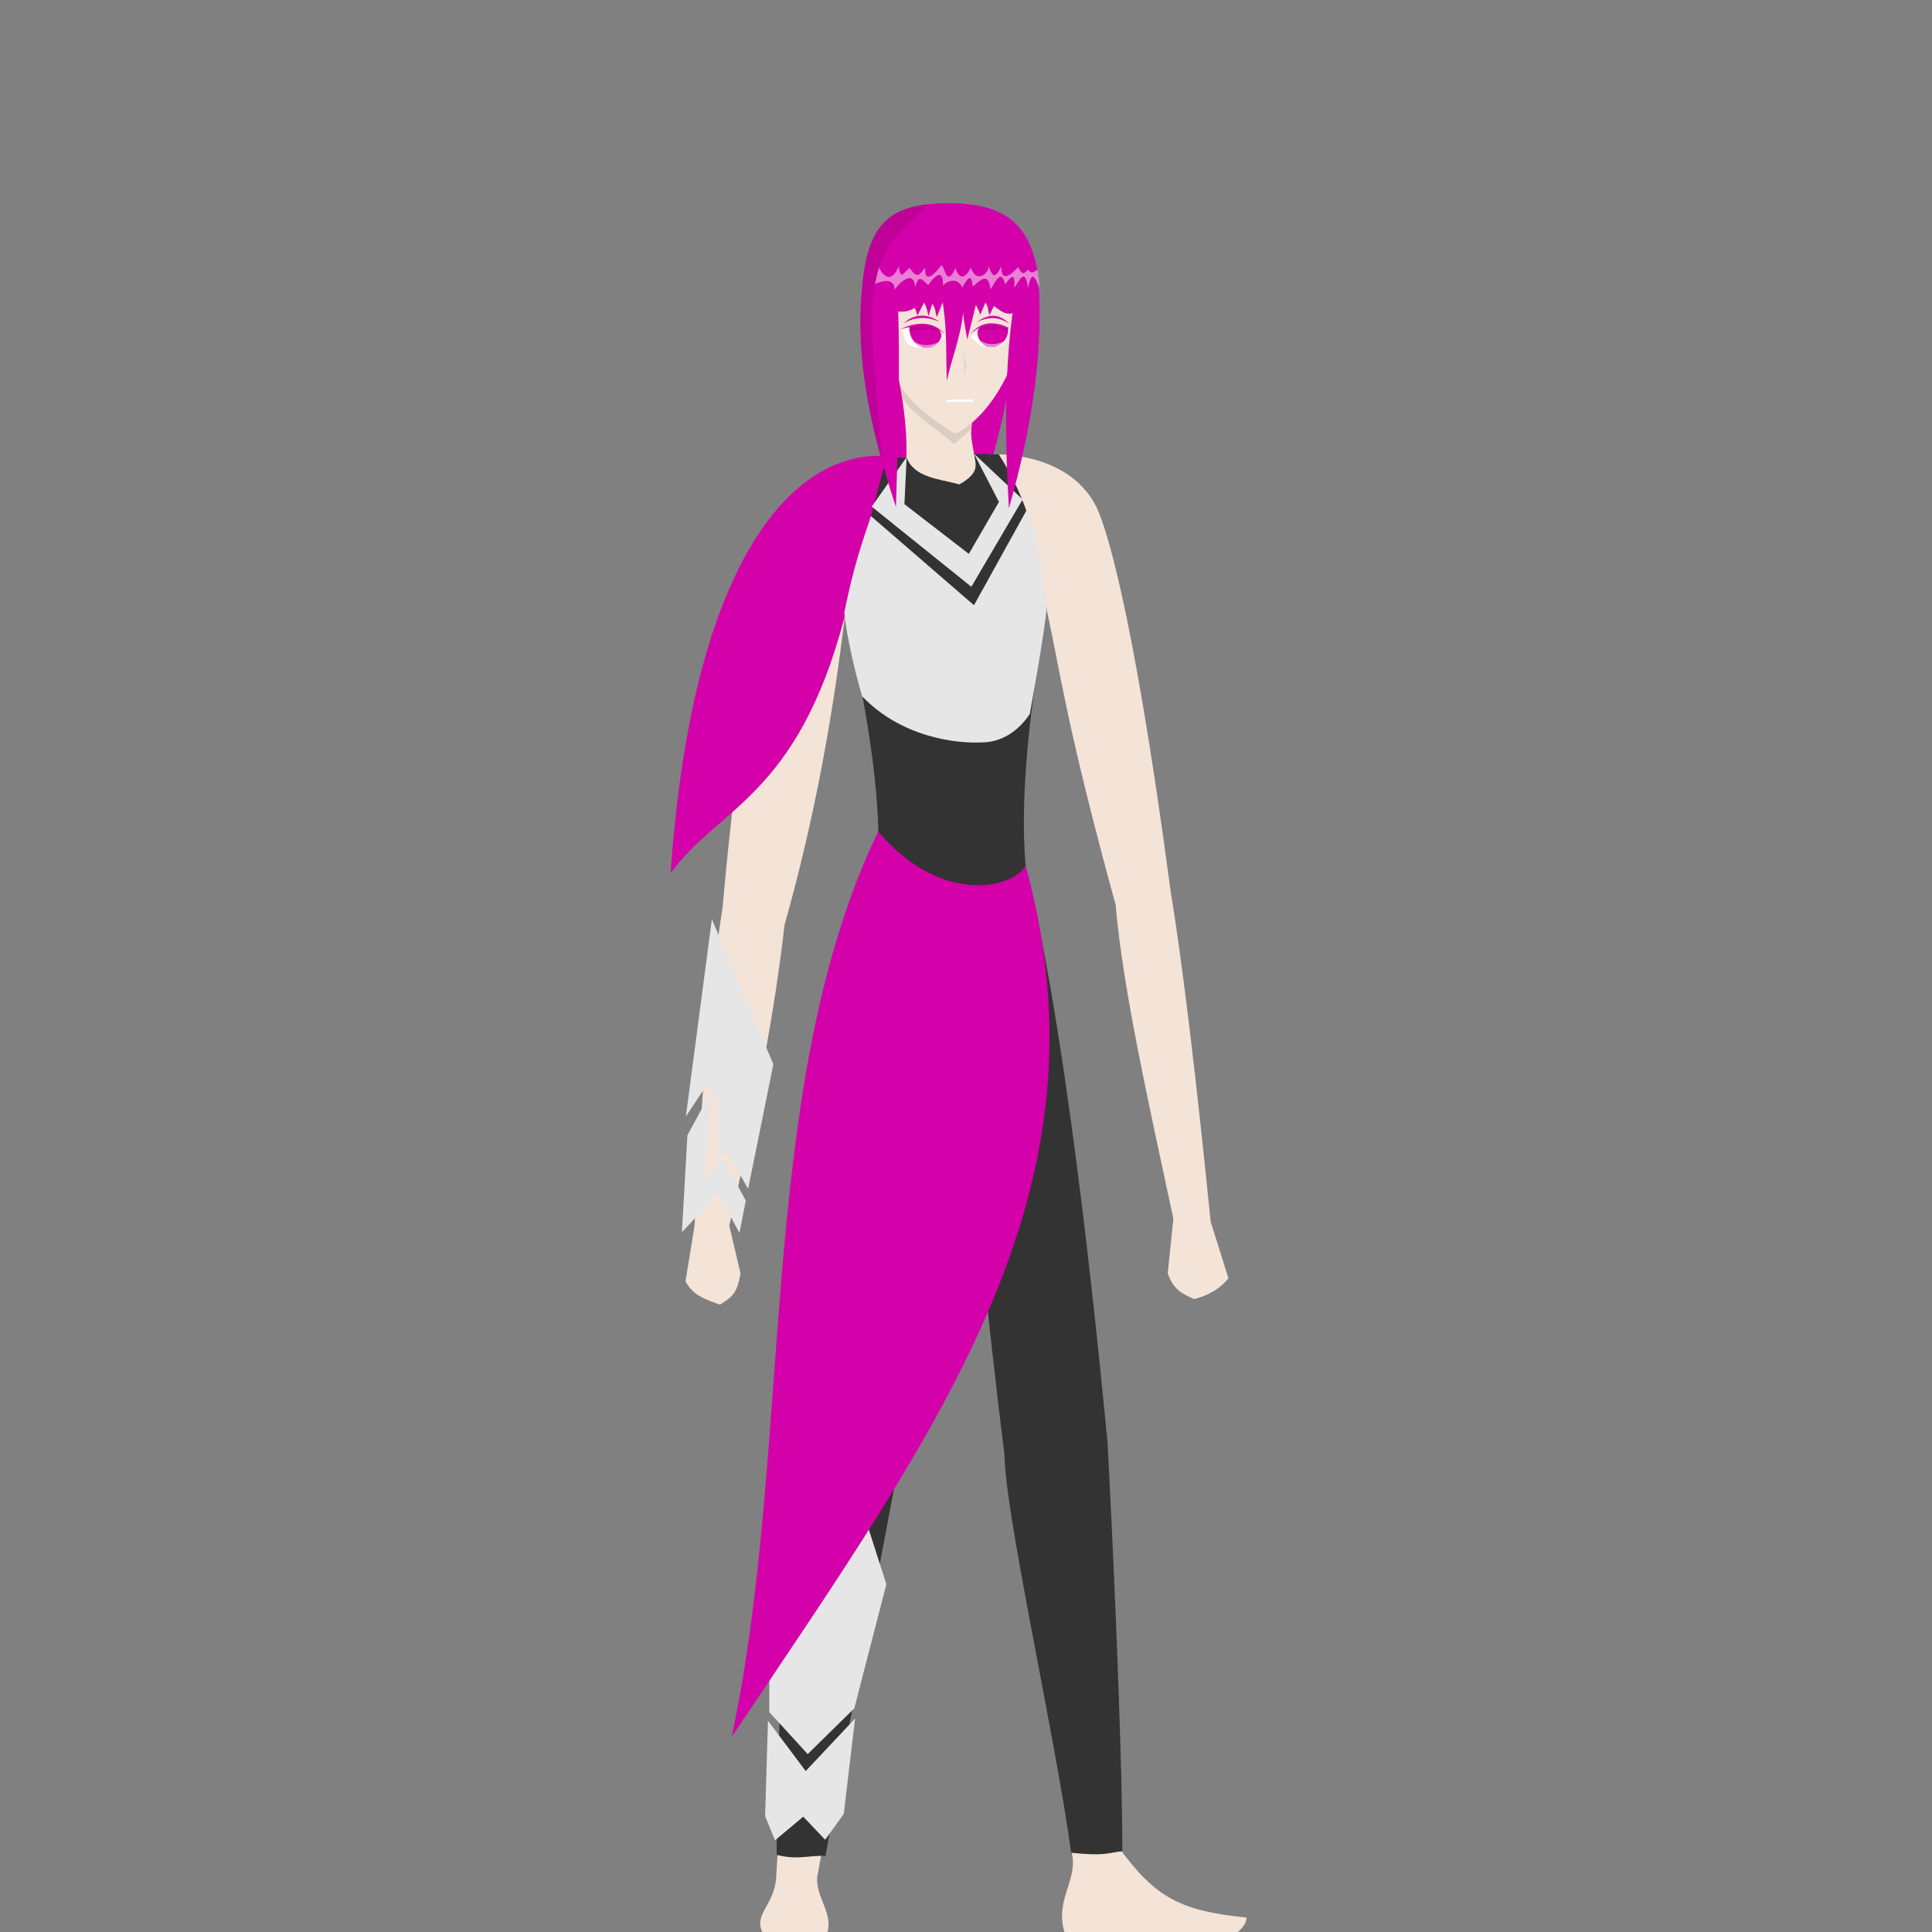 <?xml version="1.0" encoding="UTF-8" standalone="no"?>
<!-- Created with Inkscape (http://www.inkscape.org/) -->

<svg
   version="1.1"
   id="svg1"
   width="1512"
   height="1512"
   viewBox="0 0 1512 1512"
   sodipodi:docname="Ally1.svg"
   inkscape:version="1.3.2 (091e20e, 2023-11-25)"
   inkscape:export-filename="../../Utopia/Assets/Sprites/Tetra.png"
   inkscape:export-xdpi="96"
   inkscape:export-ydpi="96"
   xmlns:inkscape="http://www.inkscape.org/namespaces/inkscape"
   xmlns:sodipodi="http://sodipodi.sourceforge.net/DTD/sodipodi-0.dtd"
   xmlns="http://www.w3.org/2000/svg"
   xmlns:svg="http://www.w3.org/2000/svg">
  <rect x="0" y="0" width="1512" height="1512" fill="#808080" stroke="none"/>
  <defs
     id="defs1" />
  <sodipodi:namedview
     id="namedview1"
     pagecolor="#505050"
     bordercolor="#eeeeee"
     borderopacity="1"
     inkscape:showpageshadow="0"
     inkscape:pageopacity="0"
     inkscape:pagecheckerboard="0"
     inkscape:deskcolor="#505050"
     inkscape:zoom="3.4611651"
     inkscape:cx="739.49086"
     inkscape:cy="273.89621"
     inkscape:window-width="1512"
     inkscape:window-height="835"
     inkscape:window-x="0"
     inkscape:window-y="38"
     inkscape:window-maximized="0"
     inkscape:current-layer="layer1"
     showguides="true"
     showgrid="false" />
  <g
     inkscape:groupmode="layer"
     id="layer1"
     inkscape:label="Layer1"
     style="display:inline">
    <path
       style="display:inline;fill:#d400aa;stroke-width:3.425"
       d="m 690.171,300.366 c 3.359,13.171 9.713,63.047 19.155,81.453 l 2.606,-51.06 c 0.07,15.298 3.246,37.248 8.548,52.546 l 5.285,-48.923 c 2.78,14.609 7.38,36.198 12.758,52.546 2.425,-13.304 3.377,-33.117 4.082,-44.696 0.881,11.745 3.61,30.272 7.946,42.884 3.582,-12.278 8.35,-36.146 8.509,-48.424 l 8.938,52.866 c 21.017,-72.738 19.813,-81.322 23.324,-98.049 l -45.71,-70.047 c -18.349,34.184 -37.629,33.994 -55.441,78.904 z"
       id="path5"
       inkscape:label="path5"
       sodipodi:nodetypes="ccccccccccccc" />
    <path
       id="path1"
       style="display:inline;fill:#f4e3d7;stroke-width:3.425"
       d="m 748.22,185.267 c -39.586,1.742 -50.845,10.403 -50.155,67.95 l 1.434,30.819 c 2.225,6.322 -0.47,2.339 3.179,9.316 5.51,26.382 7.244,48.286 6.673,64.492 -33.545,0.352 -84.735,11.112 -91.981,40.524 -12.794,51.934 -35.108,121.362 -51.888,311.991 -10.573,64.971 -16.766,154.131 -21.939,248.923 l -7.06,43.462 c 6.005,11.477 16.658,14.553 26.943,18.294 8.743,-5.57 13.503,-8.056 16.091,-24.529 l -8.785,-37.319 c 20.693,-89.763 35.978,-169.752 43.22,-235.206 23.407,-82.951 38.113,-164.156 47.498,-244.292 11.303,49.643 15.274,37.644 29.516,182.647 -26.078,164.375 -52.469,331.999 -64.237,496.375 l -19.224,309.001 c -0.562,22.53 -17.831,29.976 -10.953,44.254 l 51.029,0.057 c 4.191,-15.512 -8.864,-26.539 -8.087,-42.793 l 55.246,-300.534 c 25.583,-129.761 51.678,-259.522 63.282,-389.283 2.481,119.788 18.315,247.621 34.896,375.903 l 46.629,299.121 c 1.946,18.851 -13.778,34.071 -6.425,57.789 l 135.478,-0.032 c 4.414,-4.05 6.919,-7.426 6.919,-11.476 -51.544,-5.248 -71.187,-15.447 -99.754,-54.621 l -9.398,-285.073 c -10.557,-163.424 -36.253,-330.882 -66.859,-500.057 4.678,-154.175 12.998,-130.892 19.201,-186.006 11.947,55.057 15.626,91.386 54.37,233.18 5.804,67.006 26.469,157.885 45.186,245.636 l -4.394,42.723 c 4.546,13.208 12.077,16.343 20.61,20.13 11.131,-2.708 20.276,-7.908 26.905,-16.266 l -13.911,-44.226 C 936.996,852.142 926.518,760.938 916.039,696.692 884.979,462.804 863.069,406.584 857.896,396.413 c -19.733,-38.802 -69.244,-43.536 -95.437,-39.989 -1.109,-8.005 -3.624,-14.598 -1.662,-25.686 12.503,-10.833 21.897,-24.979 29.48,-41.623 1.305,-15.849 3.427,-29.515 3.017,-49.955 -3.224,-23.921 -7.824,-53.695 -45.075,-53.891 z"
       sodipodi:nodetypes="cccccsccccccccccccccccccccccccccccccccsccccc" />
    <path
       style="display:inline;fill:#333333;stroke-width:3.425"
       d="m 709.442,357.841 c 5.886,16.022 25.331,16.869 41.427,21.222 16.758,-9.433 12.483,-16.096 11.443,-23.708 3.294,-0.294 15.669,0.034 19.329,0.203 31.387,48.953 32.357,93.181 37.481,121.2 -4.472,29.015 -16.405,94.276 -17.725,156.025 -0.339,15.86 0.022,31.488 1.389,46.211 36.068,143.361 61.385,425.3 64.058,450.678 2.859,54.469 11.416,229.296 11.517,319.112 -10.721,1.103 -13.878,4.073 -40.056,1.171 -13.02,-94.496 -51.462,-263.155 -52.21,-311.602 -10.64,-84.345 -31.101,-266.411 -28.405,-341.292 -23.265,213.305 -73.467,437.417 -111.64,655.449 -12.347,-0.859 -21.23,3.467 -38.272,-0.886 2.057,-328.802 50.604,-550.058 79.305,-780.792 3.189,-61.184 -16.374,-150.171 -25.491,-190.326 16.514,-118.918 18.018,-101.07 31.893,-122.212 2.676,-0.222 12.817,-0.311 15.957,-0.455 z"
       id="path6"
       inkscape:label="path6"
       sodipodi:nodetypes="cccccscccccccccccc" />
    <path
       style="fill:#ffffff;stroke-width:4.143"
       d="m 739.612,263.439 c -5.065,-6.702 -8.227,-7.762 -15.821,-8.986 -7.093,0.494 -12.125,0.186 -18.405,2.97 3.192,5.413 0.436,14.075 14.39,14.698 8.757,-0.099 1.643,0.111 10.524,-0.441 3.576,-2.266 7.378,-6.361 9.312,-8.24 z"
       id="path8"
       sodipodi:nodetypes="cccccc" />
    <path
       style="fill:#d400aa;stroke-width:4.232"
       d="m 734.653,258.175 c -4.852,-4.399 -16.648,-4.063 -22.949,-2.543 -0.513,8.249 4.311,14.313 11.017,16.479 1.55,-0.095 4.375,-0.01 5.918,-0.281 4.847,-0.999 11.485,-9.259 6.014,-13.654 z"
       id="path9"
       sodipodi:nodetypes="ccccc" />
    <path
       style="fill:#d400aa;stroke-width:4.143"
       d="m 704.775,257.633 c 12.502,-3.309 24.268,-5.155 34.626,3.856 -10.417,-12.195 -25.816,-8.214 -34.626,-3.856 z"
       id="path10"
       sodipodi:nodetypes="ccc" />
    <path
       style="fill:#d400aa;stroke-width:3.066"
       d="m 764.588,251.939 c 9.828,-4.319 16.857,-4.124 25.358,1.462 -8.26,-8.139 -15.753,-8.073 -25.358,-1.462 z"
       id="path10-8-6"
       sodipodi:nodetypes="ccc" />
    <path
       style="fill:#d400aa;stroke-width:3.013"
       d="m 735.368,251.973 c -9.448,-4.462 -19.92,-4.22 -28.198,1.241 8.074,-8.016 18.993,-7.99 28.198,-1.241 z"
       id="path10-8-6-6"
       sodipodi:nodetypes="ccc" />
    <path
       style="fill:#ffffff;stroke-width:3.942"
       d="m 759.952,263.524 c 4.586,-6.702 6.924,-8.148 13.8,-9.372 6.422,0.494 10.977,0.186 16.663,2.97 -2.89,5.413 0.014,13.715 -12.619,14.339 -7.928,-0.099 -1.487,0.111 -9.528,-0.441 -3.237,-2.266 -6.564,-5.616 -8.316,-7.495 z"
       id="path8-9"
       sodipodi:nodetypes="cccccc" />
    <path
       style="display:inline;fill:#d400aa;stroke-width:3.926"
       d="m 790.709,257.202 c -11.224,-3.309 -21.565,-4.908 -30.865,4.103 9.353,-12.195 22.955,-8.461 30.865,-4.103 z"
       id="path10-5"
       sodipodi:nodetypes="ccc" />
    <path
       style="display:inline;fill:#d400aa;stroke-width:4.137"
       d="m 766.908,256.339 c 9.236,-3.876 15.992,-1.223 22.013,0.297 0.491,8.249 -4.12,12.738 -10.528,14.903 -1.482,-0.095 -4.181,-0.01 -5.656,-0.281 -4.632,-0.999 -11.058,-10.524 -5.829,-14.919 z"
       id="path9-5"
       sodipodi:nodetypes="ccccc" />
    <path
       style="display:inline;fill:#000000;fill-opacity:0.1;stroke-width:3.425"
       d="m 704.08,300.364 c 6.917,14.158 26.441,28.719 43.249,38.972 6.259,-2.597 9.796,-5.53 13.43,-8.713 l -0.425,5.018 -13.636,11.984 c -12.279,-11.481 -32.539,-22.399 -40.881,-37.058 -0.493,-3.401 -1.158,-6.802 -1.737,-10.203 z"
       id="path15"
       sodipodi:nodetypes="ccccccc" />
    <path
       style="display:inline;fill:#000000;fill-opacity:0.1;stroke-width:3.425"
       d="m 711.863,259.977 c 12.927,-3.14 16.914,-1.306 24.128,-0.114 -4.432,-6.765 -19.261,-5.058 -24.256,-3.819 -0.076,0.251 0.205,3.612 0.127,3.933 z"
       id="path2"
       sodipodi:nodetypes="cccc" />
    <path
       style="display:inline;fill:#000000;fill-opacity:0.1;stroke-width:3.388"
       d="m 765.016,259.975 c 10.248,-4.071 16.603,-1.508 23.911,-0.043 -0.062,-0.652 0.097,-2.812 -0.019,-3.28 -7.015,-2.396 -23.696,-4.575 -23.892,3.575 z"
       id="path2-2"
       sodipodi:nodetypes="ccccc" />
    <path
       style="fill:#ffffff;fill-opacity:0.5;stroke-width:3.425"
       d="m 767.025,266.471 c 6.85,4.162 12.855,3.228 18.581,0.619 -1.504,1.714 -3.661,3.252 -7.274,4.402 l -4.395,-0.095 c -3.54,-0.062 -5.975,-3.103 -6.912,-4.926 z"
       id="path36"
       sodipodi:nodetypes="ccccc" />
    <path
       style="fill:#ffffff;fill-opacity:0.5;stroke-width:3.425"
       d="m 715.607,267.362 c 6.85,4.162 13.257,2.97 18.983,0.362 -1.504,1.714 -2.93,3.326 -6.25,4.181 l -5.529,0.163 c -3.906,-1.2 -5.975,-3.103 -7.205,-4.706 z"
       id="path36-0"
       sodipodi:nodetypes="ccccc" />
    <path
       style="display:inline;fill:#ffffff;stroke-width:2.458"
       d="m 740.37,314.773 c -0.406,0.105 0.443,-2.113 2.987,-2.008 13.861,-0.205 14.36,-0.073 17.624,-0.2 0.942,0.315 0.513,1.738 0.23,1.9 -11.224,0.257 -16.77,-0.097 -20.841,0.307 z"
       id="path14"
       sodipodi:nodetypes="cccccc" />
    <path
       style="display:inline;fill:#e6e6e6;stroke-width:3.78"
       d="m 598.793,1421.39 7.75,18.873 22.056,-18.527 17.204,18.086 14.557,-20.292 8.822,-74.55 -38.629,41.056 -29.526,-39.355 z"
       id="path22"
       sodipodi:nodetypes="ccccccccc" />
    <path
       style="display:inline;fill:#e6e6e6;stroke-width:3.78"
       d="m 602.093,1339.966 30.035,32.806 36.455,-35.812 25.108,-97.179 -35.875,-111.39 -55.723,111.839 z"
       id="path23"
       sodipodi:nodetypes="ccccccc" />
    <path
       style="fill:#000000;fill-opacity:0.1;stroke-width:6.519"
       d="m 753.379,274.462 1.616,11.297 -1.012,8.892 2.282,-8.617 z"
       id="path32"
       sodipodi:nodetypes="ccccc" />
    <path
       style="fill:#d400aa;stroke-width:3.78"
       d="m 687.251,650.797 c 50.98,59.721 107.745,43.135 115.35,26.409 69.342,253.127 -63.898,434.437 -229.955,682.03 48.828,-229.859 18.334,-508.513 114.604,-708.438 z"
       id="path19"
       sodipodi:nodetypes="cccc" />
    <path
       style="fill:#d400aa;stroke-width:3.78"
       d="m 693.916,356.938 c -70.29,-5.015 -151.763,75.891 -169.076,326.41 36.79,-51.18 99.41,-59.745 136.2,-200.778 z"
       id="path20"
       sodipodi:nodetypes="cccc" />
    <path
       id="path28"
       style="display:inline;fill:#e6e6e6;stroke-width:3.78"
       d="m 762.268,355.047 19.507,37.785 -23.557,40.616 -50.408,-38.873 1.744,-36.831 -27.348,38.756 77.979,62.725 40.127,-68.35 z"
       sodipodi:nodetypes="ccccccccc" />
    <path
       style="fill:#e6e6e6;stroke-width:3.78"
       d="m 533.673,964.314 28.38,-30.231 16.658,30.848 4.936,-25.296 -17.275,-32.082 -14.807,14.19 5.553,-68.483 -19.126,35.167 z"
       id="path26" />
    <path
       style="fill:#e6e6e6;stroke-width:3.78"
       d="m 561.437,906.319 7.404,-4.936 16.658,28.997 19.743,-97.48 -48.123,-113.521 -20.36,154.369 17.135,-25.796 8.778,13.945 z"
       id="path27"
       sodipodi:nodetypes="ccccccccc" />
    <path
       style="fill:#e6e6e6;stroke-width:3.78"
       d="m 681.618,403.903 80.622,69.754 41.096,-74.226 c 8.162,20.571 11.373,39.878 15.791,77.33 -2.519,21.943 -9.143,59.933 -13.146,81.876 -2.504,4.005 -14.121,20.636 -34.357,22.21 -23.487,1.827 -66.77,-4.247 -96.961,-36.013 -12.469,-43.534 -13.868,-65.865 -13.911,-65.416 6.955,-34.899 13.911,-54.743 20.866,-75.515 z"
       id="path29"
       sodipodi:nodetypes="cccccsccc" />
    <path
       id="path4"
       style="display:inline;fill:#d400aa;stroke-width:3.425"
       inkscape:label="path4"
       d="m 744.222,159 c -45.907,0 -65.231,12.912 -69.649,67.123 -5.486,58.167 8.411,115.623 26.585,170.596 1.734,-53.459 3.202,-109.115 1.79,-152.923 5.877,0.454 9.102,-0.548 12.772,-2.85 1.282,1.483 1.711,4.719 2.137,6.202 l 5.36,-10.316 c 2.016,3.236 2.901,8.116 3.369,10.686 l 3.023,-9.755 c 2.952,4.152 2.408,7.531 3.581,10.408 l 4.567,-11.643 c 3.865,24.823 2.268,41.172 3.314,61.62 3.239,-16.992 10.202,-31.347 12.78,-54.041 -0.345,3.72 2.64,18.16 3.175,21.564 l 6.721,-27.167 c 1.848,4.062 2.772,5.349 3.365,7.899 l 4.163,-9.723 c 2.086,3.273 2.112,6.945 2.997,10.045 l 3.627,-7.243 c 4.761,3.78 9.314,7.138 14.508,5.652 -6.636,49.782 -5.753,102.858 -2.837,152.64 20.023,-69.881 26.721,-127.597 23.089,-180.079 C 807.358,175.052 785.771,159.487 744.222,159 Z"
       sodipodi:nodetypes="scccccccccccccccccccccss" />
    <path
       style="display:inline;fill:#000000;fill-opacity:0.1;stroke-width:3.425"
       d="m 725.706,159.871 c -21.868,27.668 -50.912,28.213 -41.339,128.226 l 6.352,74.242 c -9.616,-32.414 -21.945,-89.688 -16.213,-136.135 3.189,-38.391 12.909,-62.639 51.2,-66.333 z"
       id="path31"
       sodipodi:nodetypes="ccccc" />
    <path
       style="display:inline;fill:#ffffff;fill-opacity:0.5;stroke-width:2.939"
       d="m 687.991,209.502 c 3.562,7.299 10.088,12.146 15.395,-1.316 1.518,13.469 4.463,2.967 8.741,1.727 6.937,10.782 8.776,1.909 11.895,-0.042 -0.24,13.104 8.073,3.838 12.788,-2.319 3.324,3.301 4.04,16.974 10.876,2.422 3.741,10.473 8.417,6.714 12.157,-0.617 4.353,13.357 14.163,4.18 13.951,-1.192 2.732,8.486 4.851,10.468 9.776,0.504 0.049,13.928 9.23,4.746 13.325,0.316 3.154,6.885 4.476,5.227 7.63,2.09 2.417,3.606 4.835,1.771 7.252,0.091 1.439,6.327 1.323,10.484 1.562,14.554 -2.941,-8.399 -5.882,-15.322 -8.823,-0.263 -2.421,-18.852 -8.037,-2.514 -10.954,-0.371 0.606,-4.965 1.265,-14.631 -6.856,-2.452 -3.564,-13.33 -7.937,-0.994 -11.502,3.761 -1.745,-14.687 -8.868,-6.074 -13.863,-2.226 -1.148,-7.311 -1.871,-10.503 -8.332,0.917 -1.765,-5.662 -8.979,-7.859 -14.98,-1.613 0.044,-11.175 -4.008,-10.841 -11.675,-0.348 -7.538,-8.115 -8.004,-4.747 -10.043,1.579 -1.083,-12.466 -10.249,-6.023 -16.159,1.898 -0.075,-7.263 -6.497,-8.395 -15.392,-4.281 0.955,-4.677 1.839,-8.646 3.23,-12.819 z"
       id="path43"
       sodipodi:nodetypes="cccccccccccccccccccccccccc" />
  </g>
</svg>
